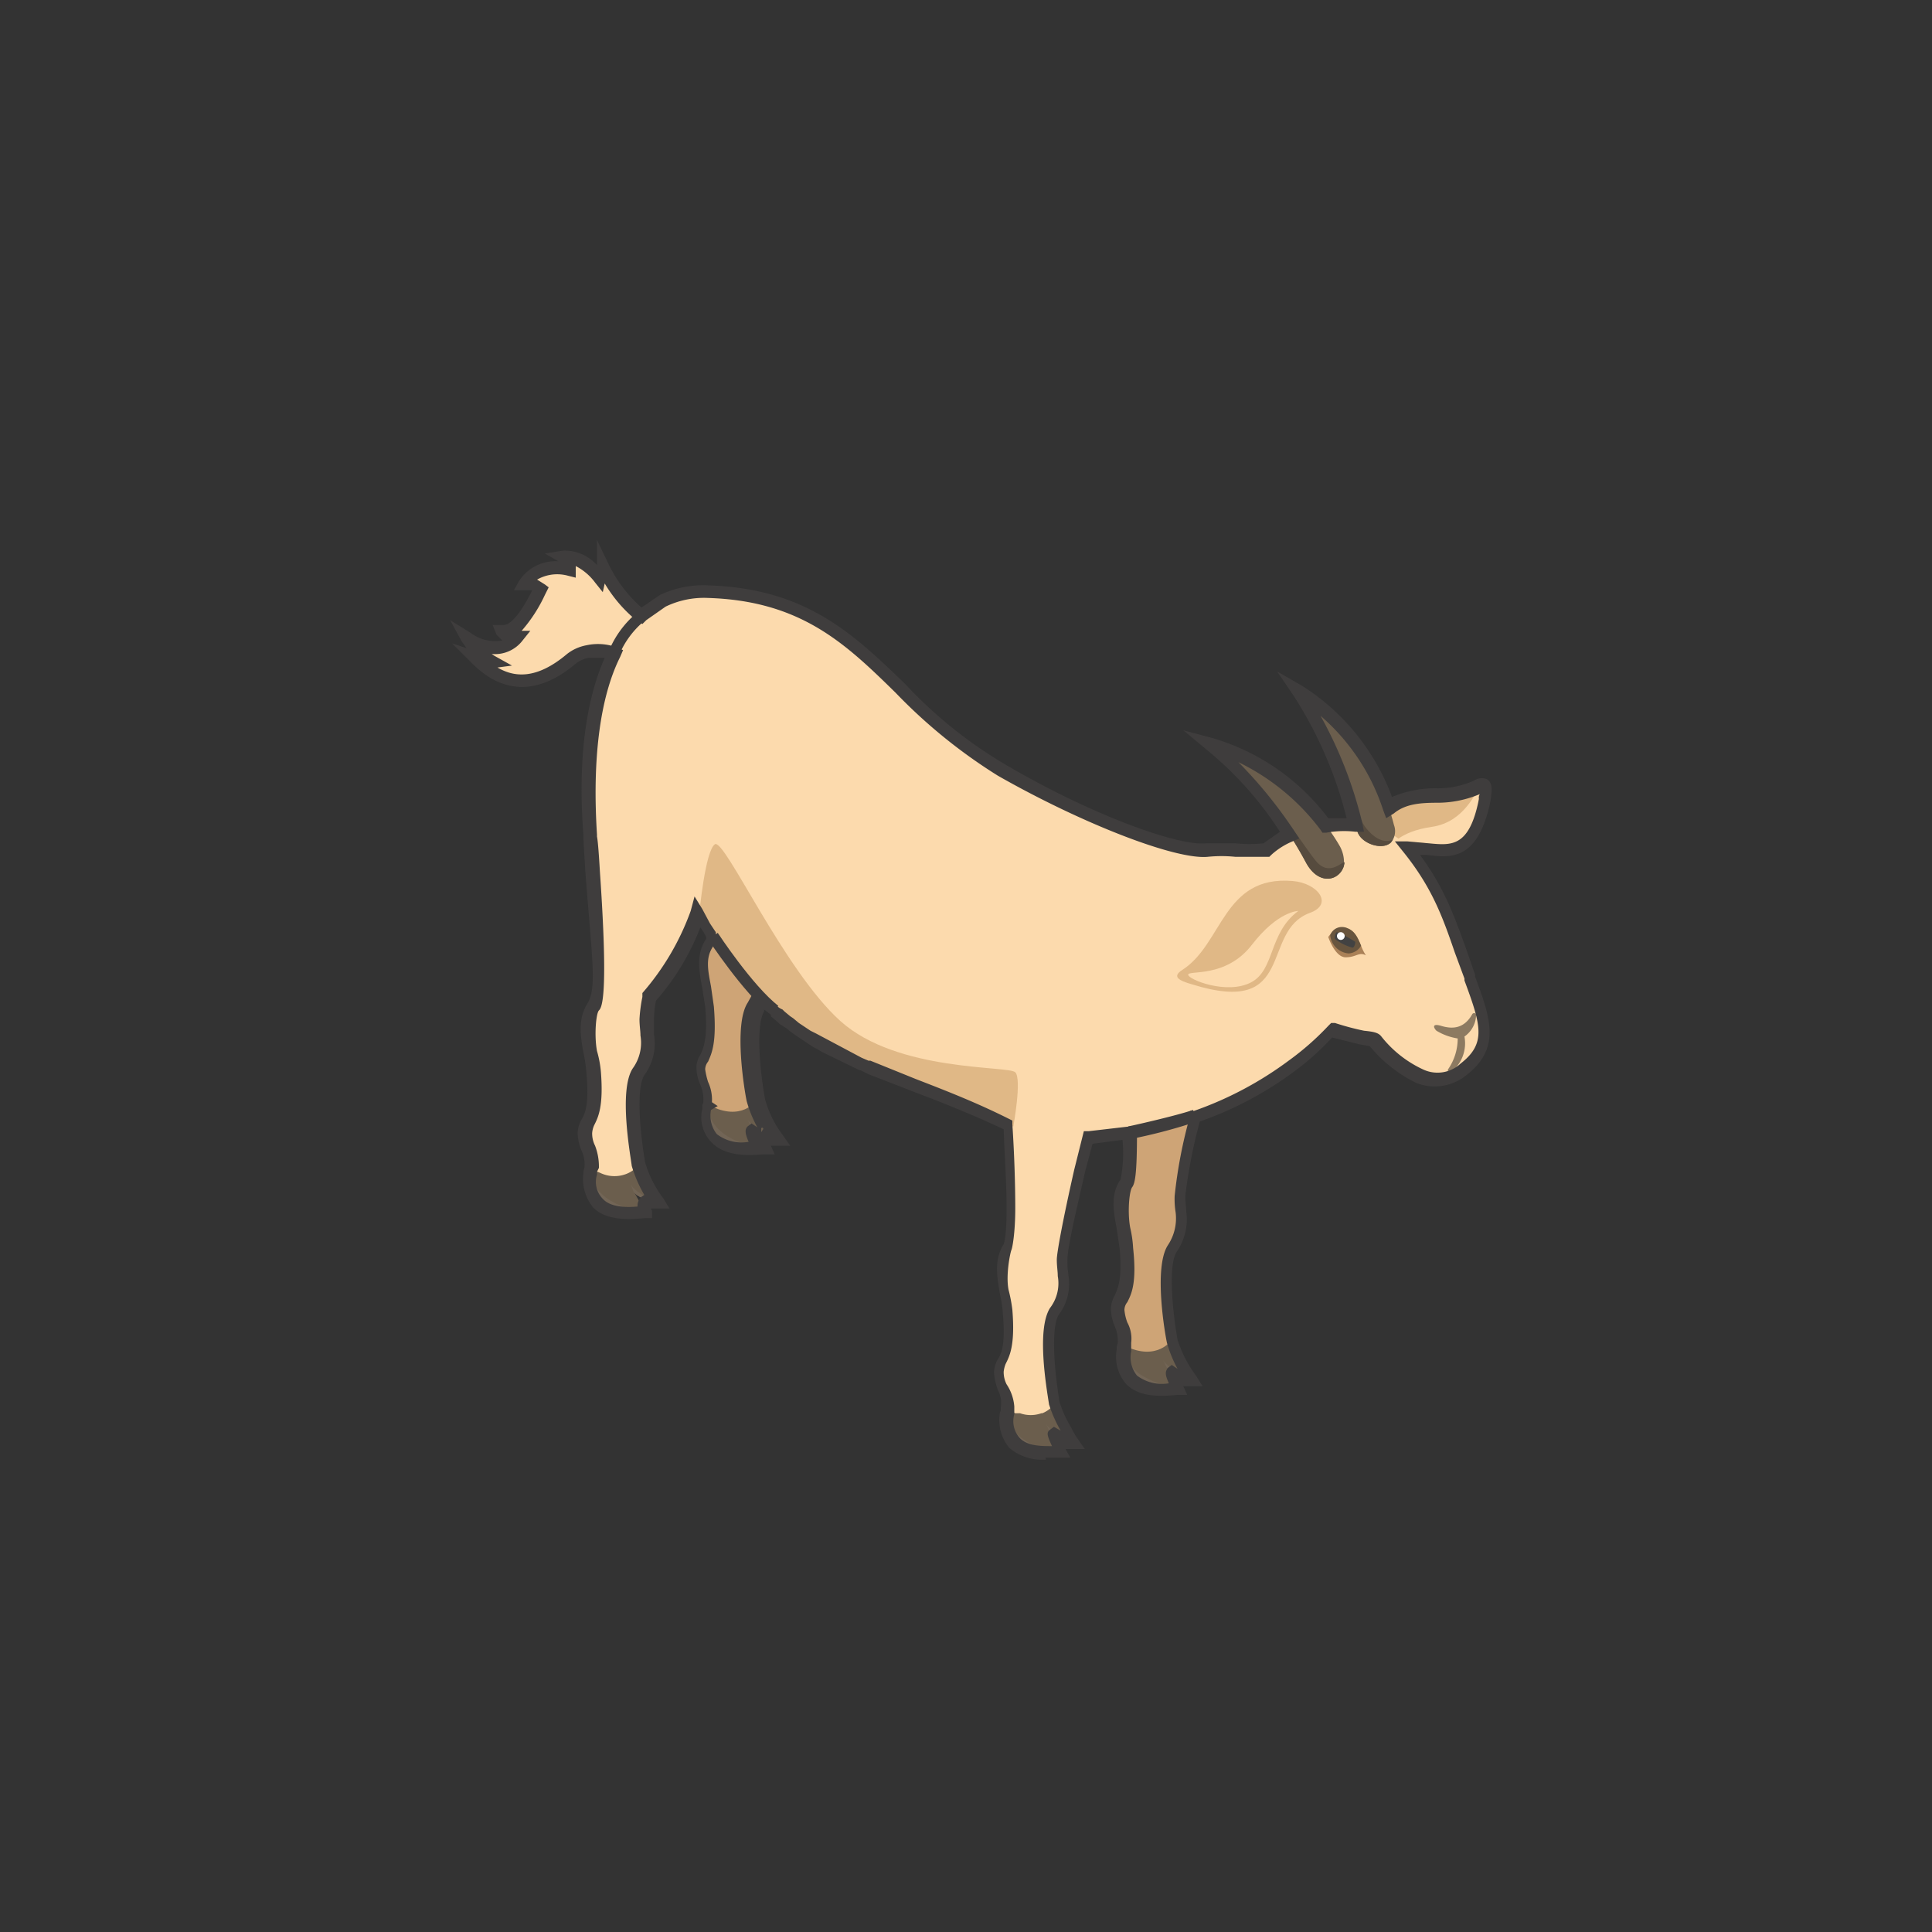 <svg xmlns="http://www.w3.org/2000/svg" viewBox="0 0 200 200"><rect x="0" y="0" width="200" height="200" fill="#333333" stroke="none"/><defs><style>.cls-1{fill:#fcdaad;}.cls-2{fill:#e0b886;}.cls-3{fill:#6b5e4d;}.cls-4{fill:#726556;}.cls-5{fill:#cea476;}.cls-6{opacity:0.44;}.cls-7{fill:#aa8157;}.cls-8{fill:#68553e;}.cls-9{fill:#424242;}.cls-10{fill:#fff;}.cls-11{fill:#564b3e;}.cls-12{fill:#3f3d3d;}.cls-13{fill:none;stroke:#3f3d3d;stroke-miterlimit:10;stroke-width:1.2px;}</style></defs><g id="Goat_02"><g id="Goat_02-2" data-name="Goat_02"><path class="cls-1" d="M50.9,68.5l-1.4-.2c1.7,1.7,4.8,4,9.7-.1a4,4,0,0,1,1.6-.8,6.5,6.5,0,0,1,4.9,1.4,1.8,1.8,0,0,0,2.2-.6,17.9,17.9,0,0,0,2.2-3.1,4.6,4.6,0,0,1-2.2-.5,9.6,9.6,0,0,1-2-1.3,14,14,0,0,1-3.5-4.6,4.2,4.2,0,0,1-.3,1.2c-1.3-1.7-2.8-2.4-3.7-2.2a1.2,1.2,0,0,1,.5,1.2,4.2,4.2,0,0,0-4.6,1.6,2.2,2.2,0,0,1,1.6.5c-.6,1.3-2.1,4.5-3.8,4.4.2.5,1.5.5,1.5.5s-2.8,1.7-5.2.2A7.2,7.2,0,0,0,50.9,68.5Z"/><path class="cls-2" d="M153.6,82.7c-1.8,9.1-6.7,2.9-10,5.9-1.7,1.4-2.5-.7-1.7-2.6,2.4-5.4,7.5-2.7,11-4.6C153.8,80.9,153.8,81.6,153.6,82.7Z"/><path class="cls-1" d="M143.9,87.7s.8-1.6,4.3-2.1,4.5-3.8,4.8-3.6,0,3.7-1.9,5S146.7,86.3,143.9,87.7Z"/><path class="cls-3" d="M109.8,150.4l-1.1-2.1.4.3.2.2.5.3a3.2,3.2,0,0,0,1.4.3l-.8-1.2a10.5,10.5,0,0,1-1.2-2.9,6.5,6.5,0,0,0-2.4-.5,3.2,3.2,0,0,0-2.5,1.1,1.1,1.1,0,0,0-.1.5C103.7,151,108.2,150.5,109.8,150.4Z"/><path class="cls-1" d="M104.3,145.8l.3.3.5.2h.5a3.3,3.3,0,0,0,2.2,0h.1a3.1,3.1,0,0,0,1.3-1s-1.4-7.4,0-9.5.8-2.9.8-5.4a75.6,75.6,0,0,1,1.7-9.1c.4-1.3.7-2.5.9-3.5l.7-2.7a7.3,7.3,0,0,0-4.5-4h-.5a10.3,10.3,0,0,0-4.2.3s.2,1.6.3,3.8a6.1,6.1,0,0,1,.1,1.4c.2,2.8.4,6.1.4,8.7s-.1,3.5-.4,3.9c-1.3,2-.2,4.2,0,6.7.5,5.1-.9,4.9-.9,6.3S104.5,144.2,104.3,145.8Z"/><path class="cls-4" d="M108.3,147.4l.4.9.4.3.2.2.5.3a3.2,3.2,0,0,0,1.4.3S108.8,148.4,108.3,147.4Z"/><path class="cls-4" d="M109.8,150.4s-5.1-.6-5.6-4C103.7,151,108.2,150.5,109.8,150.4Z"/><path class="cls-3" d="M79,118.9l-1.2-2.1a3.6,3.6,0,0,0,2.5,1.1,14.9,14.9,0,0,1-2-4s-3.3-.3-4.9.5a4.3,4.3,0,0,1-.1.5C72.9,119.5,77.4,119,79,118.9Z"/><path class="cls-4" d="M80.3,117.9s-2.3-1-2.9-2l.4.9A4,4,0,0,0,80.3,117.9Z"/><path class="cls-4" d="M79,118.9s-5.1-.6-5.7-4C72.9,119.5,77.4,119,79,118.9Z"/><path class="cls-5" d="M82.4,83.6s-3.3,12.8-3.3,15.3.6,3.2-.8,5.4,0,9.6,0,9.6-1.5,2.3-4.9.5c.3-1.7-.6-2.3-.6-3.7s1.3-1.2.8-6.4c-.2-2.5-1.2-4.7,0-6.7s-.3-17.8-.3-17.8C77.7,78.6,80.6,80,82.4,83.6Z"/><path class="cls-3" d="M122,143.7l-1.2-2.1a3.6,3.6,0,0,0,2.5,1.1,13.6,13.6,0,0,1-2-4s-3.3-.3-4.9.6a1.1,1.1,0,0,1-.1.5C115.9,144.4,120.4,143.9,122,143.7Z"/><path class="cls-4" d="M123.3,142.7s-2.3-.9-2.9-1.9l.4.8A3.5,3.5,0,0,0,123.3,142.7Z"/><path class="cls-4" d="M122,143.7s-5.1-.6-5.7-3.9C115.9,144.4,120.4,143.9,122,143.7Z"/><path class="cls-5" d="M125.4,108.4s-3.2,12.8-3.2,15.3.5,3.2-.9,5.4,0,9.6,0,9.6-1.5,2.3-4.9.6c.3-1.7-.6-2.4-.6-3.8s1.3-1.2.9-6.4c-.3-2.4-1.3-4.7-.1-6.6s-.3-17.8-.3-17.8C120.7,103.4,123.6,104.9,125.4,108.4Z"/><path class="cls-3" d="M66.8,125.5l-1.1-2,.2.2,1.2.7h1a13.1,13.1,0,0,1-1.9-4s-3-1.5-4.9.5a1.3,1.3,0,0,0-.1.6C60.7,126.2,65.2,125.7,66.8,125.5Z"/><path class="cls-1" d="M61.3,121c.1.2.2.2.3.2l.5.2a3.4,3.4,0,0,0,2.8.1,3.2,3.2,0,0,0,1.3-1s-1.4-7.4,0-9.6.8-2.8.8-5.4a13.4,13.4,0,0,1,.3-2.2c.3-1.9.9-4.5,1.5-6.9s1.5-6.2,1.5-6.2a7.7,7.7,0,0,0-2.6-3,5.2,5.2,0,0,0-2.5-1.1,8.7,8.7,0,0,0-4.1.4h0c.1.5.2,1.8.3,3.6.3,4.9.8,13.1.1,14.1s-.2,4.2,0,6.6c.4,5.2-.9,5-.9,6.4S61.5,119.4,61.3,121Z"/><path class="cls-4" d="M65.3,122.6l.3.8.3.3,1.2.7h1C68.2,124.5,65.8,123.6,65.3,122.6Z"/><path class="cls-4" d="M66.8,125.5s-5.1-.6-5.6-3.9C60.7,126.2,65.2,125.7,66.8,125.5Z"/><path class="cls-1" d="M61.1,86.5h0c.4,3.4,4.1,18.7,6.2,16.7a25.6,25.6,0,0,0,5.1-8.8c8.8,15.9,19.1,15.5,32.1,22h.2l2.1,1.1.6.2c1.4.4,3,0,4.5-.1h.7a38.9,38.9,0,0,0,21.1-7.6,25.3,25.3,0,0,0,4.2-3.7c8-8.5,8-18.9-3.4-19.7-3.2,2-6.4.9-9.6,1.2s-12.7-3.3-21.2-8.3c-12.1-7-14.9-18-30.4-18.5a10.4,10.4,0,0,0-4.7,1C63.2,64.9,60.2,73.1,61.1,86.5Z"/><path class="cls-1" d="M145.6,87.6c3.8,4.7,4.5,8.2,6.5,13.4s2.7,7.2-.6,9.7a4.2,4.2,0,0,1-4.5.6,10.7,10.7,0,0,1-4.6-3.6c-.5-.6-6.2-.3-10-4.7s-3.3-10.3-2.3-13.5S142.2,83.4,145.6,87.6Z"/><path class="cls-6" d="M152.4,105a.2.2,0,0,1,.4.2,2.8,2.8,0,0,1-1.2,2.1,3.8,3.8,0,0,1-1.4,3.7c-.1.1-.4-.1-.3-.3a5.6,5.6,0,0,0,1-3.2,6,6,0,0,1-2.2-.8c-.3-.3-.5-.8.5-.5S151.5,106.6,152.4,105Z"/><path class="cls-7" d="M137.5,97s.7,2.1,1.8,2.1,1.4-.6,2.1-.2a4.6,4.6,0,0,1-.5-1c-.3-.7-.6-1.5-1.4-1.8S137.9,96.4,137.5,97Z"/><path class="cls-8" d="M137.7,96.8a2.1,2.1,0,0,0,1.9,1.9,1.6,1.6,0,0,0,1.3-.8c-.3-.7-.6-1.5-1.4-1.8A1.3,1.3,0,0,0,137.7,96.8Z"/><path class="cls-9" d="M140.3,97.5c0,.2-.1.6-.3.6a5.1,5.1,0,0,1-1.8-.9c-.1-.3.1-.7.2-.7A11.4,11.4,0,0,1,140.3,97.5Z"/><path class="cls-10" d="M138.4,96.9a.4.4,0,0,0,.4.4.4.4,0,0,0,0-.8A.4.4,0,0,0,138.4,96.9Z"/><path class="cls-3" d="M134.4,71.6A43.8,43.8,0,0,1,140.5,86c.3,1.3,2.6,2.1,3.5,1.2a1.8,1.8,0,0,0,.3-1.8C143.5,82.2,140.9,75.4,134.4,71.6Z"/><path class="cls-2" d="M123.4,101.9c10.9,3.4,7-5.5,12.2-7.4,2.5-.9.8-3.1-1.8-3.3-7.2-.6-7.2,6.5-11.4,9.2C121.3,101.1,122,101.5,123.4,101.9Z"/><path class="cls-1" d="M134.4,94.3s-2.1,0-4.8,3.5-6.6,2.6-6.6,3.1,4,2.1,6.5.8S131.3,96.6,134.4,94.3Z"/><path class="cls-3" d="M125.4,77.1a42.3,42.3,0,0,1,9.8,12.2c1.3,2.4,3.4,1.9,3.9.4a3.4,3.4,0,0,0-.4-2.1C137.1,84.8,132.6,79,125.4,77.1Z"/><path class="cls-2" d="M72.4,94.5c8.9,16,19.3,15.5,32.3,22.1h.2s.9-4.9.2-5.6-12.2,0-18.1-5.3-12-19-13-18.3S72.4,94.5,72.4,94.5Z"/><path class="cls-11" d="M125.4,77.1a42.3,42.3,0,0,1,9.8,12.2c1.3,2.4,3.4,1.9,3.9.4s-1.2,1.5-2.9-.6S129.9,79.4,125.4,77.1Z"/><path class="cls-11" d="M134.4,71.6A43.8,43.8,0,0,1,140.5,86c.3,1.3,2.6,2.1,3.5,1.2l.2-.3s-1.2.8-2.8-1.2S138.5,75.8,134.4,71.6Z"/><path class="cls-12" d="M108.3,151.1a5.3,5.3,0,0,1-3.8-1.2,4.5,4.5,0,0,1-1-3.6c0-.1.1-.2.1-.4v-.2a2.8,2.8,0,0,0-.3-1.8,6.9,6.9,0,0,1-.4-1.8,2.9,2.9,0,0,1,.4-1.4c.4-.6.8-1.6.5-4.9a12.5,12.5,0,0,0-.3-1.9c-.3-1.8-.6-3.5.4-5.1,0,0,.3-.6.3-3.6s-.2-5.4-.3-8.3c-3.2-1.5-6.2-2.7-9.1-3.8l-4.9-1.9h0l-.8-.4H89l-3.9-1.9-.5-.3-.4-.2-.6-.4-.3-.2-.6-.4-.3-.2-.7-.5-.2-.2-.8-.5-.2-.2-.7-.6v-.2l-.7-.5v.2c-.9,1.5-.4,6.4.1,9.1a11.2,11.2,0,0,0,1.9,3.8l.7,1h-2l.4.9H79c-1.3.1-3.8.3-5.3-1.2a3.7,3.7,0,0,1-1-3.5h0v-.3a.4.4,0,0,1,.1-.3h0a3.8,3.8,0,0,0-.3-1.9,4.3,4.3,0,0,1-.4-1.7,2.3,2.3,0,0,1,.4-1.4c.3-.7.8-1.6.5-5l-.3-1.9c-.3-1.7-.7-3.5.4-5.1h0V97a4.3,4.3,0,0,0-.4-.7l-.2-.3a25.4,25.4,0,0,1-4.6,7.6,10.9,10.9,0,0,0-.2,1.9v1.6a5.5,5.5,0,0,1-1,4.2c-.9,1.4-.4,6.3.1,9.1a11.9,11.9,0,0,0,1.9,3.7l.6,1H67.4c0,.1.1.2.1.3v.7h-.7c-1.3.1-3.9.4-5.4-1.1a4.7,4.7,0,0,1-1-3.6,1.1,1.1,0,0,1,.1-.5h0a3.4,3.4,0,0,0-.3-1.8,4.8,4.8,0,0,1-.4-1.8,2.9,2.9,0,0,1,.4-1.4c.4-.7.8-1.6.5-4.9a13.8,13.8,0,0,0-.3-2c-.3-1.7-.6-3.5.4-5.1s.5-4.5-.2-13.6c-.1-1.7-.2-3.1-.2-3.6v-.2c-.6-7.6.2-13.9,2.2-18.4H60.9a3.1,3.1,0,0,0-1.3.6c-3.8,3.2-7.4,3.2-10.6.1l-2.2-2.2,1.5.5-.5-.7-1.2-2.2,2.1,1.3a4.2,4.2,0,0,0,3.3.8l-.6-.6-.4-1h1.1c1.1,0,2.4-2.4,3-3.6H53.2l.5-.9a4.5,4.5,0,0,1,4.1-2.1l-1.4-.8,1.9-.3a4.5,4.5,0,0,1,3.5,1.5V55.9L63,58.4a14.4,14.4,0,0,0,3.3,4.4.1.1,0,0,1,.1.1l1.9-1.3a10.4,10.4,0,0,1,5-1c10.2.3,15.1,5.1,20.4,10.2A46.2,46.2,0,0,0,104,79.1c9,5.3,18,8.5,20.8,8.2h3.1a14,14,0,0,0,2.9,0l1.7-1.2a36.4,36.4,0,0,0-7.6-8.5l-2.4-2,3,.8a23.1,23.1,0,0,1,12,8.3h1.9A42.1,42.1,0,0,0,133.9,72l-1.7-2.5,2.6,1.5a23.1,23.1,0,0,1,9.3,11.5,11.7,11.7,0,0,1,4.5-.9,9,9,0,0,0,4-.8,1.4,1.4,0,0,1,1.4-.1c.6.5.4,1.3.3,2.2-1.3,6.3-4.2,5.9-6.6,5.6H147c2.5,3.4,3.5,6.2,4.8,9.8l.9,2.6v.2c1.6,4.3,2.7,7.4-.9,10.2a5.2,5.2,0,0,1-5.2.8,14.5,14.5,0,0,1-4.8-3.8l-1.1-.2-2.8-.7a26.8,26.8,0,0,1-3.9,3.5,36.7,36.7,0,0,1-9.8,5.2,54.7,54.7,0,0,0-1.5,7.7c0,.7.1,1.2.1,1.6a5.9,5.9,0,0,1-1,4.2c-.9,1.4-.4,6.3.1,9.1a13,13,0,0,0,1.9,3.7l.7,1.1h-2l.4.9h-1c-1.3.1-3.8.4-5.3-1.1a4.3,4.3,0,0,1-1-3.6,1.3,1.3,0,0,1,.1-.6h0a3.6,3.6,0,0,0-.3-1.8,4.8,4.8,0,0,1-.4-1.8,2.9,2.9,0,0,1,.4-1.4c.3-.7.8-1.6.5-4.9l-.3-2c-.3-1.7-.7-3.5.4-5.1a13.9,13.9,0,0,0,.2-4.1l-3.1.4-.8,3c-.4,1.9-1.8,7.5-1.8,9s.1,1.1.1,1.6a5.3,5.3,0,0,1-1,4.1c-.8,1.3-.5,5.6.1,9.1a12.6,12.6,0,0,0,1.2,2.6,7.5,7.5,0,0,0,.7,1.2l.7,1h-2l.5.9h-2.6Zm-3.3-5.5h0v.8a2.6,2.6,0,0,0,.6,2.5c.8.8,2.2.8,3.3.8-.5-1.1-.6-1.4-.2-1.7l.4-.3.7.4a13.6,13.6,0,0,1-1.2-2.7h0c-.3-1.9-1.3-7.8.1-10a4.2,4.2,0,0,0,.8-3.3c0-.5-.1-1-.1-1.7s.6-4,1.8-9.3l1-4h.5l4.3-.5h.7v.7c0,4.2-.2,5.2-.5,5.6s-.5,2.6-.2,4.2a11.8,11.8,0,0,1,.3,2.1c.4,3.7-.2,4.8-.6,5.6a1.3,1.3,0,0,0-.3.8,5,5,0,0,0,.3,1.3,3.5,3.5,0,0,1,.4,2.1v.9h0a3,3,0,0,0,.6,2.5,4.3,4.3,0,0,0,3.3.8c-.4-.9-.4-1.2-.1-1.6l.4-.3.6.4a12.8,12.8,0,0,1-1.1-2.7c-.2-.9-1.4-7.8.1-10.1a5,5,0,0,0,.8-3.4,8.6,8.6,0,0,1-.1-1.7,49.3,49.3,0,0,1,1.6-8.3V115h.4a36.7,36.7,0,0,0,9.8-5.2,28.6,28.6,0,0,0,4.1-3.6l.3-.3h.4a27.5,27.5,0,0,0,3,.8c1,.1,1.5.2,1.8.6a11.8,11.8,0,0,0,4.3,3.4,3.5,3.5,0,0,0,3.9-.6c2.7-2.1,2.1-4,.4-8.6v-.2l-1-2.7c-1.3-3.8-2.4-6.8-5.4-10.5l-.8-1h1.3l2.2.2c2.3.2,4.2.5,5.2-4.6a.7.7,0,0,1,.1-.5,11.2,11.2,0,0,1-4.4.9c-1.7,0-3.3.1-4.5,1.1l-.8.5-.3-.8a21.8,21.8,0,0,0-6.5-9.8A43.8,43.8,0,0,1,141,85.1l.2,1h-.9a10.1,10.1,0,0,0-3,.1h-.4l-.2-.3a23.4,23.4,0,0,0-8.5-7,47,47,0,0,1,5.9,7.3l.4.6-.7.3a7.6,7.6,0,0,0-2.2,1.4l-.2.2h-3.5a14,14,0,0,0-2.9,0c-3.4.3-13.1-3.5-21.7-8.4a55.1,55.1,0,0,1-10.6-8.6c-5.2-5.1-9.8-9.5-19.4-9.8a9.1,9.1,0,0,0-4.4.9l-2,1.4-.4.4-.4-.3-.6-.4a14.6,14.6,0,0,1-2.9-3.5l-.2.9-.8-1a5.8,5.8,0,0,0-2-1.7v1.2l-.8-.2a4.2,4.2,0,0,0-3.2.4l.8.5.4.3-.4.8A15.5,15.5,0,0,1,54,65.3h.9l-.8,1a3.6,3.6,0,0,1-3.2,1.4l.3.2,1.8,1-1.5.2c1.7,1,4,1.3,7.2-1.4a4.6,4.6,0,0,1,2-.9,5.6,5.6,0,0,1,3.1.2l.7.3-.3.7c-2.1,4.2-2.9,10.6-2.4,18.4v.2c.1.5.2,1.9.3,3.6.9,13,.2,14.1-.1,14.4s-.5,2.6-.2,4.2a11.2,11.2,0,0,1,.4,2.1c.3,3.7-.3,4.8-.7,5.6a2.4,2.4,0,0,0-.2.8,2.8,2.8,0,0,0,.3,1.3,6,6,0,0,1,.4,2.1v.2l-.2.4v.3a2.5,2.5,0,0,0,.6,2.5c.8.9,2.5.9,3.6.8a1.2,1.2,0,0,1,.4-1l.3-.2a13.6,13.6,0,0,1-1.3-3c-.1-.9-1.4-7.8.1-10.1a4.5,4.5,0,0,0,.8-3.4c0-.5-.1-1-.1-1.7a15.8,15.8,0,0,1,.3-2.3v-.4a26.7,26.7,0,0,0,5-8.5l.4-1.5.8,1.3.8,1.5.6.9V97a4.1,4.1,0,0,1-.3,1c-.8,1.2-.5,2.5-.2,4.1l.3,2.1c.3,3.7-.2,4.8-.6,5.7a1.3,1.3,0,0,0-.3.8,7.9,7.9,0,0,0,.3,1.3,4.4,4.4,0,0,1,.4,2.1l.6.4-.7.4h0a3.1,3.1,0,0,0,.6,2.5,4.2,4.2,0,0,0,3.3.8c-.4-.9-.4-1.3-.1-1.6l.4-.3.6.4a12.8,12.8,0,0,1-1.1-2.7c-.2-.9-1.4-7.9.1-10.2l.5-.9.4-.9,1,1.1.8.7.2.2a1.8,1.8,0,0,0,.7.5l.2.2.6.5.3.2.6.5.3.2.6.4.3.2.6.3,4.7,2.5.7.3h.2l4.7,1.9c3.1,1.2,6.2,2.4,9.6,4.1l.4.2v.4c.2,3,.3,6.2.3,8.7s-.3,4.1-.4,4.3-.6,2.5-.3,4.1a15.5,15.5,0,0,1,.4,2.1c.3,3.7-.3,4.8-.7,5.6a3.1,3.1,0,0,0-.2.8,2.8,2.8,0,0,0,.3,1.3A4.8,4.8,0,0,1,105,145.6ZM78.8,116.8v.4h0l.2-.3A.1.1,0,0,0,78.8,116.8Zm63.1-8.7Z"/></g><path class="cls-13" d="M73.8,96.9s3.6,5.5,6.4,7.7"/><path class="cls-12" d="M63.9,68.3,62.8,68a10.2,10.2,0,0,1,3.3-4.7l.7.9A9.2,9.2,0,0,0,63.9,68.3Z"/><path class="cls-12" d="M117.1,117.9l-.3-1.3c.1,0,5-1.1,6.7-1.7l.4,1.2A54.7,54.7,0,0,1,117.1,117.9Z"/></g></svg>